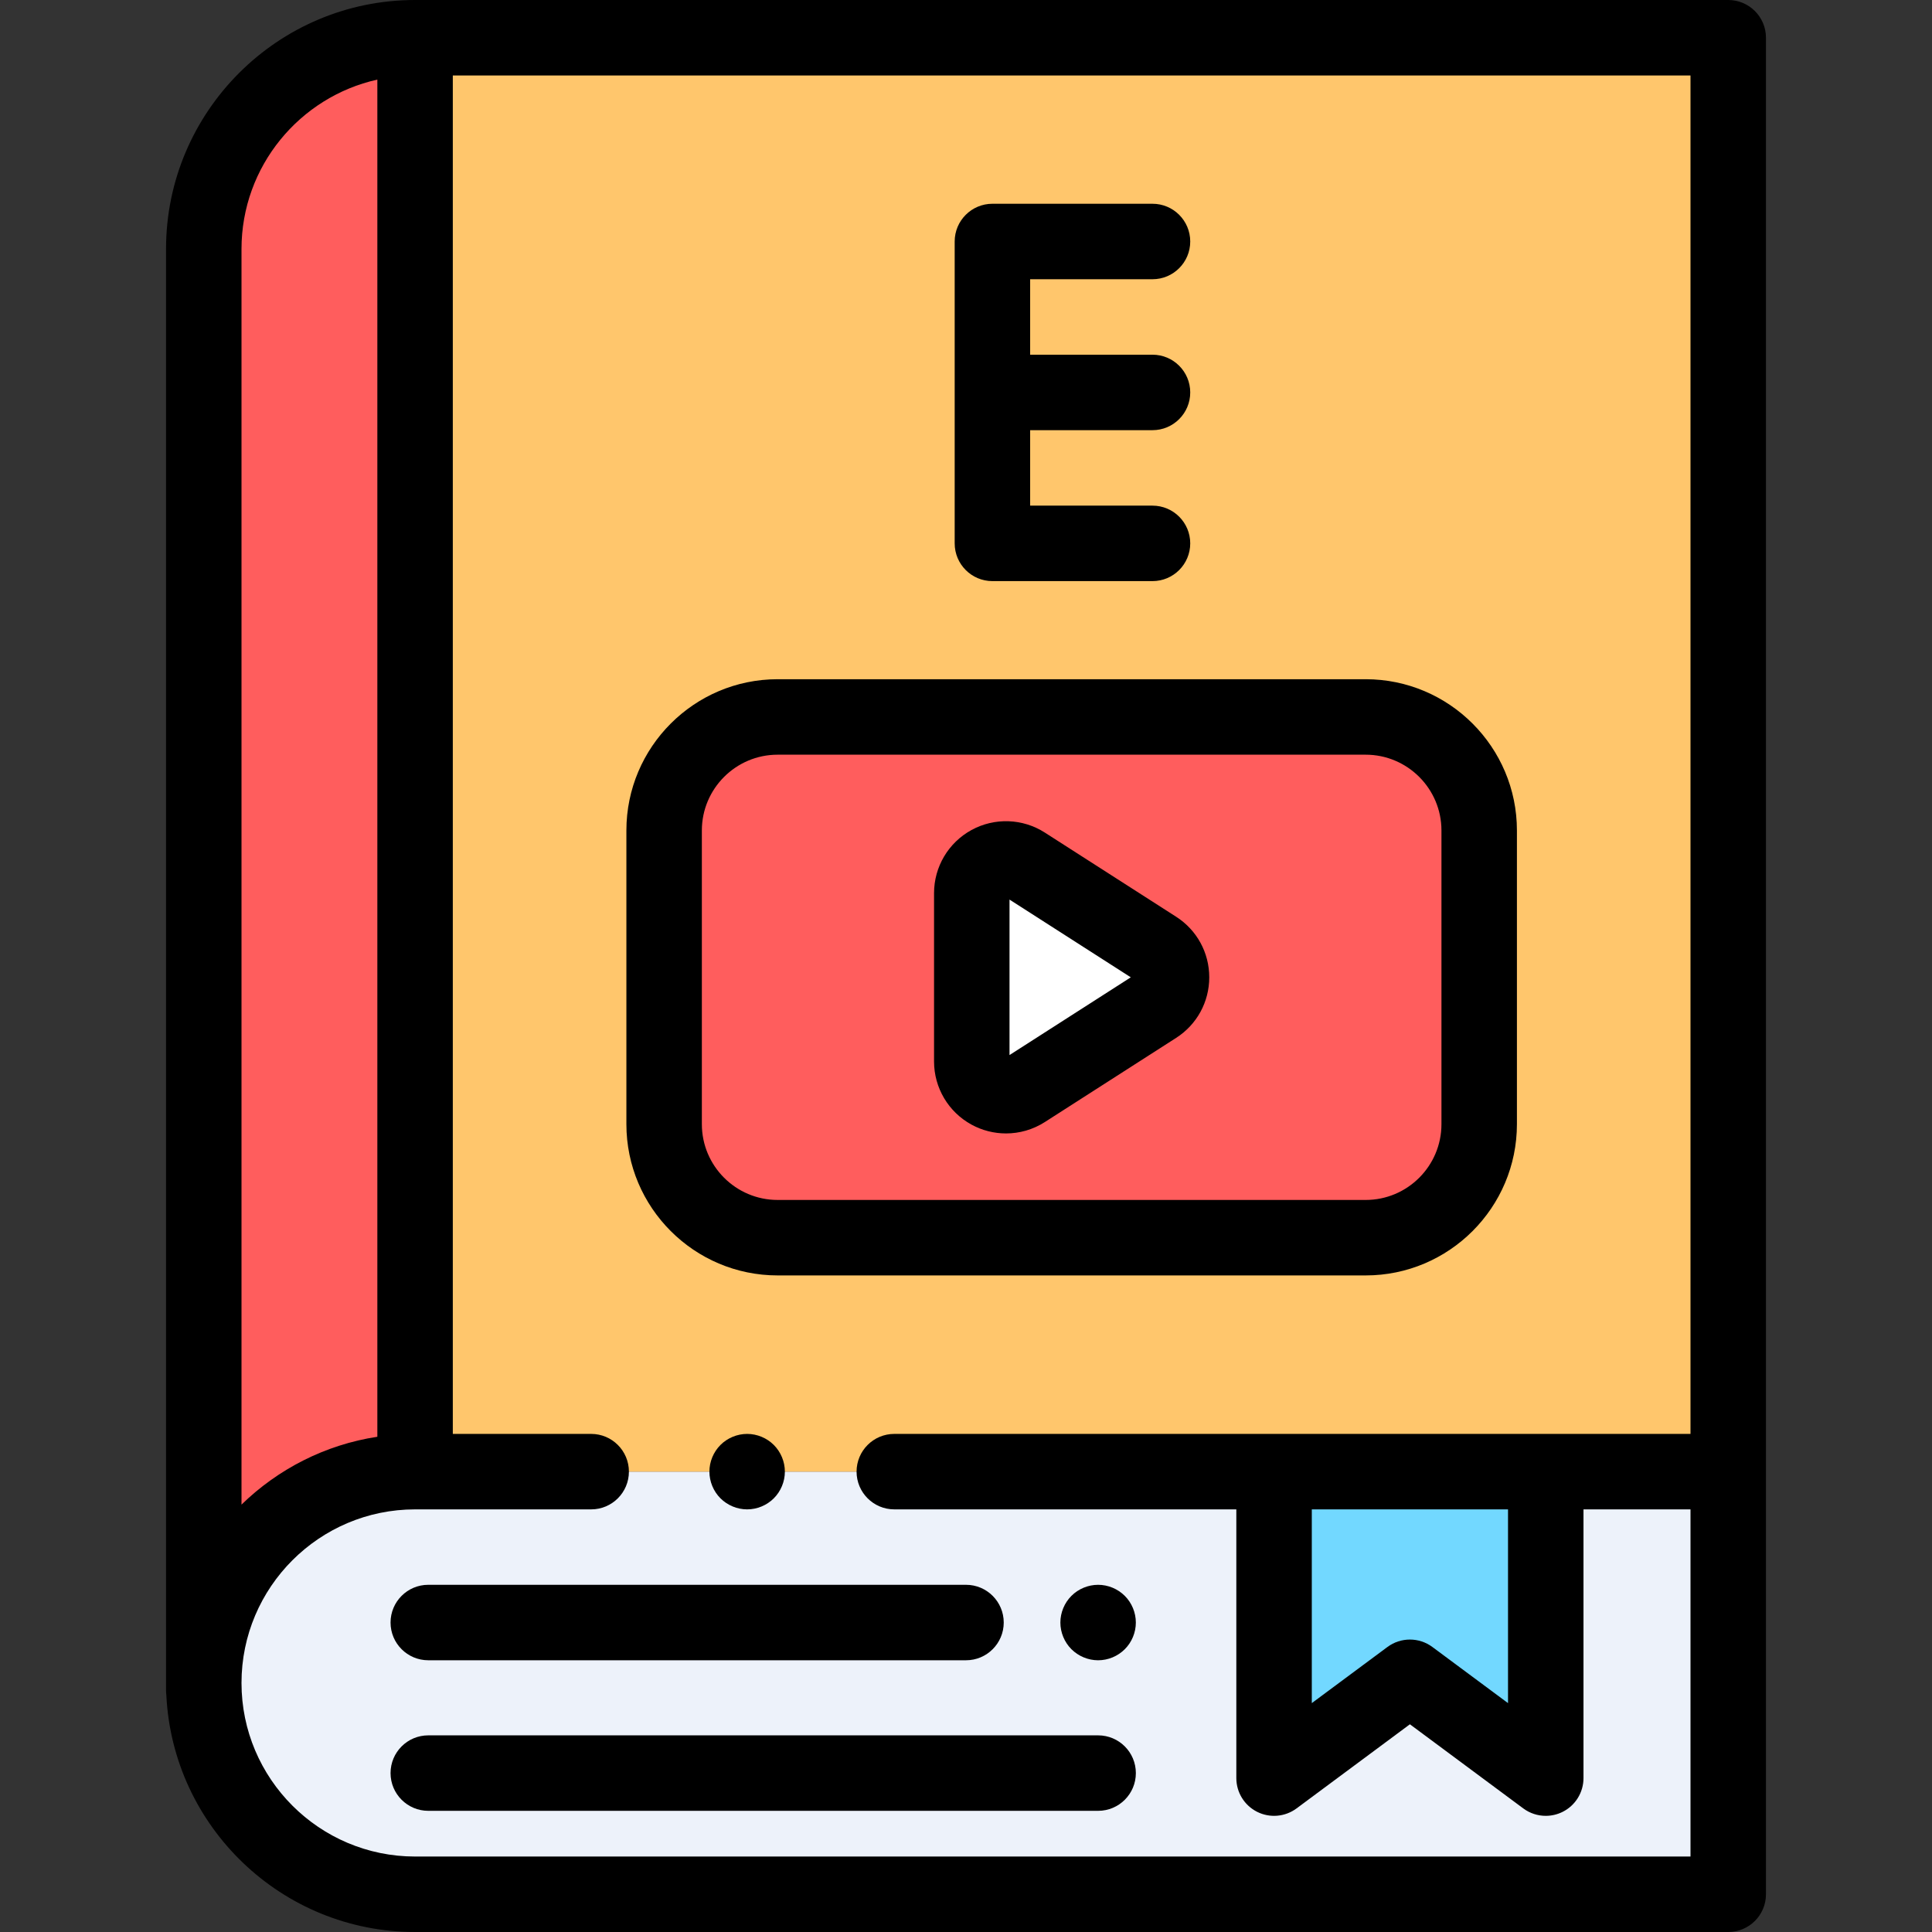 <?xml version="1.0" encoding="iso-8859-1"?>
<!-- Generator: Adobe Illustrator 19.0.0, SVG Export Plug-In . SVG Version: 6.00 Build 0)  -->
<svg version="1.1" id="Capa_1" xmlns="http://www.w3.org/2000/svg" xmlns:xlink="http://www.w3.org/1999/xlink" x="0px" y="0px"
	 viewBox="0 0 512 512" style="enable-background:new 0 0 512 512;" xml:space="preserve">
<rect x="0" y="0" width="512" height="512" fill="#333333" stroke="none"/>
<path style="fill:#FF5D5D;" d="M54,66v377.711c0-30.928,25.072-56,56-56V10C79.072,10,54,35.072,54,66z"/>
<path style="fill:#EDF2FA;" d="M458,390H110c-30.928,0-56,25.072-56,56l0,0c0,30.928,25.072,56,56,56h348V390z"/>
<path style="fill:#72D8FF;" d="M409.641,389.987v81.23l-36-26.717l-36,26.717v-81.23H409.641z"/>
<rect x="110" y="10" style="fill:#FFC66C;" width="348" height="380"/>
<path style="fill:#FF5D5D;" d="M361.917,190H206.083C189.469,190,176,203.469,176,220.083v77.833
	C176,314.531,189.469,328,206.083,328h155.833C378.531,328,392,314.531,392,297.917v-77.833C392,203.469,378.531,190,361.917,190z"
	/>
<path style="fill:#FFFFFF;" d="M306.292,266.635l-34.797,22.303c-6.036,3.869-13.962-0.466-13.962-7.635v-44.607
	c0-7.169,7.926-11.504,13.962-7.635l34.797,22.303C311.858,254.933,311.858,263.067,306.292,266.635z"/>
<path d="M458,0H110C73.607,0,44,29.607,44,66v382c0,0.414,0.033,0.819,0.082,1.219C45.767,484.122,74.687,512,110,512h348
	c5.522,0,10-4.478,10-10V10C468,4.478,463.522,0,458,0z M100,21.095v359.662c-13.893,2.121-26.365,8.599-36,17.979V66
	C64,44.069,79.429,25.674,100,21.095z M110,492c-25.364,0-46-20.636-46-46s20.636-46,46-46h46.667c5.522,0,10-4.478,10-10
	s-4.478-10-10-10H120V20h328v360H237c-5.522,0-10,4.478-10,10s4.478,10,10,10h90.641v71.217c0,3.778,2.13,7.234,5.505,8.933
	c3.377,1.7,7.42,1.349,10.455-0.902l30.04-22.294l30.04,22.294c1.758,1.304,3.853,1.97,5.961,1.97c1.533,0,3.073-0.353,4.494-1.067
	c3.375-1.698,5.505-5.154,5.505-8.933V400H448v92H110z M347.641,400h52v51.343l-20.04-14.873c-3.539-2.627-8.381-2.627-11.92,0
	l-20.04,14.873L347.641,400L347.641,400z"/>
<path d="M198,380c-2.63,0-5.21,1.069-7.07,2.93S188,387.37,188,390s1.069,5.21,2.93,7.069c1.86,1.86,4.44,2.931,7.07,2.931
	s5.21-1.07,7.069-2.931C206.93,395.21,208,392.63,208,390s-1.07-5.21-2.931-7.07C203.21,381.069,200.63,380,198,380z"/>
<path d="M113.5,439.988H256c5.522,0,10-4.478,10-10s-4.478-10-10-10H113.5c-5.522,0-10,4.478-10,10S107.978,439.988,113.5,439.988z"
	/>
<path d="M291.014,459.887H113.5c-5.522,0-10,4.478-10,10s4.478,10,10,10h177.514c5.522,0,10-4.478,10-10
	S296.536,459.887,291.014,459.887z"/>
<path d="M291.01,439.99c2.64,0,5.21-1.07,7.07-2.931c1.87-1.859,2.93-4.439,2.93-7.069c0-2.631-1.06-5.21-2.93-7.07
	c-1.86-1.86-4.431-2.93-7.07-2.93c-2.63,0-5.21,1.069-7.07,2.93c-1.859,1.86-2.93,4.439-2.93,7.07c0,2.63,1.07,5.21,2.93,7.069
	C285.81,438.92,288.38,439.99,291.01,439.99z"/>
<path d="M206.083,338h155.834C384.019,338,402,320.019,402,297.917v-77.834C402,197.981,384.019,180,361.917,180H206.083
	C183.981,180,166,197.981,166,220.083v77.834C166,320.019,183.981,338,206.083,338z M186,220.083
	c0-11.074,9.009-20.083,20.083-20.083h155.834c11.074,0,20.083,9.009,20.083,20.083v77.834c0,11.074-9.009,20.083-20.083,20.083
	H206.083C195.009,318,186,308.991,186,297.917V220.083z"/>
<path d="M257.453,298.034c2.858,1.563,6.006,2.339,9.148,2.339c3.584,0,7.161-1.011,10.29-3.016l34.797-22.304
	c5.497-3.523,8.778-9.525,8.778-16.054s-3.281-12.53-8.778-16.054l-34.797-22.304c-5.872-3.765-13.319-4.022-19.438-0.677
	c-6.119,3.347-9.92,9.757-9.92,16.73v44.607C247.533,288.277,251.334,294.688,257.453,298.034z M267.533,238.4l32.139,20.6
	l-32.139,20.6V238.4z"/>
<path d="M263,154h42.424c5.522,0,10-4.478,10-10s-4.478-10-10-10H273v-20h32.424c5.522,0,10-4.478,10-10s-4.478-10-10-10H273V74
	h32.424c5.522,0,10-4.478,10-10s-4.478-10-10-10H263c-5.522,0-10,4.478-10,10v80C253,149.522,257.478,154,263,154z"/>
<g>
</g>
<g>
</g>
<g>
</g>
<g>
</g>
<g>
</g>
<g>
</g>
<g>
</g>
<g>
</g>
<g>
</g>
<g>
</g>
<g>
</g>
<g>
</g>
<g>
</g>
<g>
</g>
<g>
</g>
</svg>
